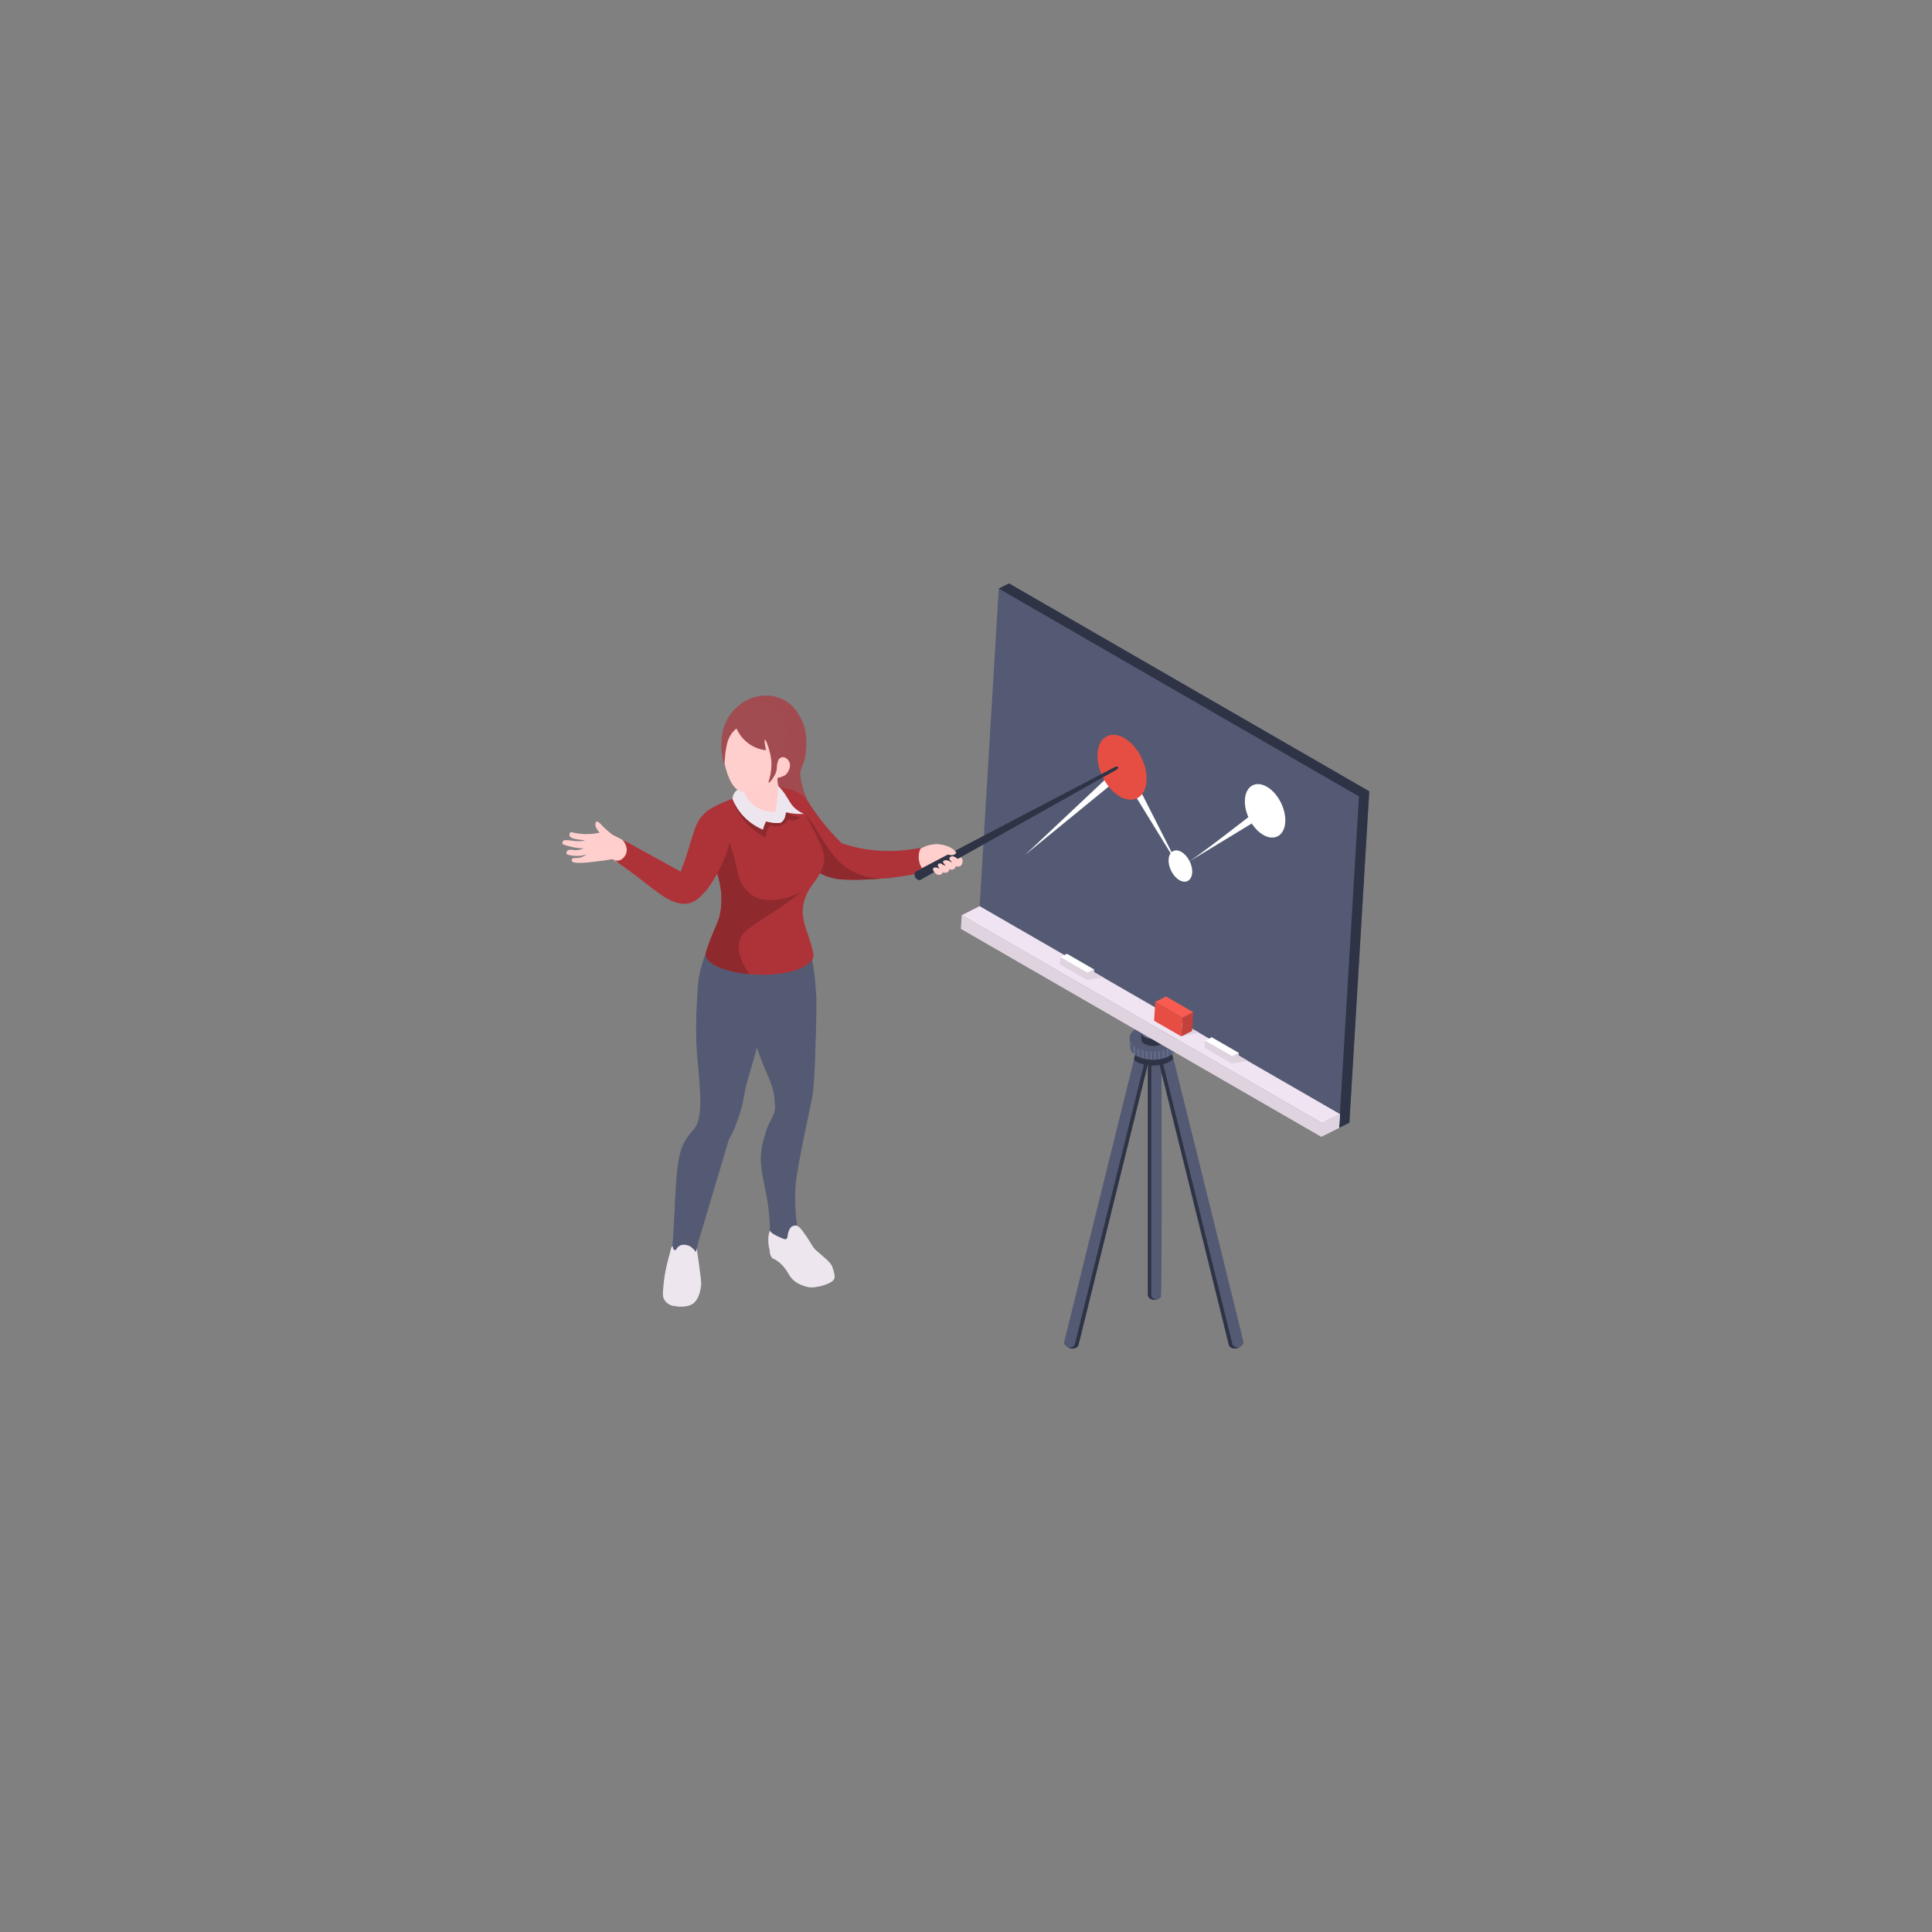 <?xml version="1.0" encoding="UTF-8"?>
<svg xmlns="http://www.w3.org/2000/svg" viewBox="0 0 256 256">
    <rect x="0" y="0" width="256" height="256" fill="#808080" stroke="none"/>
    <g style="isolation: isolate;">
        <g id="bn" data-name="Ledelse">
            <g id="bo" data-name="Teamlederuddannelse">
                <g>
                    <g>
                        <g>
                            <g>
                                <path
                                    d="m153.82,171.88c.16-.22.09-19.99.09-30.34,0,0-.45-4.51-.45-4.52l-1.02-.03s-.34,4.54-.34,4.55c0,.05,0,.03,0,0v30.06c0,.66,1.28.88,1.72.28Z"
                                    style="fill: #545a73;"/>
                                <path
                                    d="m152.1,171.6v-30.02s0-.01,0-.03c0,0,.57-4.56.58-4.57h.44c-.03.28-.58,4.55-.57,4.56,0,.02,0,.03,0,.03,0,0,0,0,0,0v30.03c0,.33.35.56.71.62-.58.12-1.15-.19-1.15-.61Z"
                                    style="fill: #2e3346;"/>
                            </g>
                            <g>
                                <path
                                    d="m152.9,136.55s.02.18.05.44c.02.02.02.03.02.03.02.18.05.38.08.6v.08c.12.89.26,1.98.27,1.98v.03l.35,1.41.26,1.02v.03l8.92,36.04c.02.08.06.14.09.2.14.17.38.26.6.27.14.02.27,0,.27,0,.09-.01.18-.05.27-.08.03,0,.06-.02.09-.05.23-.09.42-.24.53-.45.02-.01.02-.05.02-.05.05-.08.05-.15.05-.15v-.09c0-.08-7.71-31.23-9.28-37.52-.17-.69-.27-1.08-.27-1.1s-.24-.59-.51-1.22c-.32-.78-.69-1.67-.69-1.67l-.62.12v.02l-.47.09Z"
                                    style="fill: #545a73;"/>
                                <path
                                    d="m162.83,178.22l-9.52-38.51s0-.01,0-.03c0,0-.39-3.12-.39-3.13l.47-.1c.04.29.39,3.1.39,3.1,0,.02,0,.03,0,.03,0,0,0,0,0,0l9.52,38.52c.07.29.38.44.68.46.08,0,.16,0,.21,0-.13.06-.27.1-.4.12,0,0-.13.02-.27,0-.3-.03-.61-.17-.69-.46Z"
                                    style="fill: #2e3346;"/>
                            </g>
                            <g>
                                <path
                                    d="m140.99,177.83v.09s0,.08.03.15c0,0,.02.03.03.05.11.21.3.36.53.45.03.03.06.05.09.05.09.03.18.06.27.08,0,0,.14.02.27,0,.23-.01.47-.11.6-.27.05-.06.08-.12.09-.2l9.16-37.08.11-.41v-.03l.09-.36.17-.63v-.03s.15-1.16.27-2.08c.02-.21.04-.42.06-.59,0-.02.02-.03.02-.05.03-.26.05-.42.05-.42l-.47-.11-.6-.12s-.35.81-.66,1.58c-.29.66-.54,1.29-.54,1.31s-.11.44-.3,1.19c-1.61,6.48-9.25,37.37-9.25,37.43Z"
                                    style="fill: #545a73;"/>
                                <path
                                    d="m142.9,178.22l9.52-38.51s0-.01,0-.03c0,0,.39-3.12.39-3.13l-.47-.1c-.04.29-.39,3.1-.39,3.1,0,.02,0,.03,0,.03,0,0,0,0,0,0l-9.52,38.52c-.07.29-.38.44-.68.46-.08,0-.16,0-.21,0,.13.06.27.1.4.12,0,0,.13.02.27,0,.3-.03.61-.17.69-.46Z"
                                    style="fill: #2e3346;"/>
                            </g>
                            <path
                                d="m150.24,140.4c1.13,1.13,4.27.99,5.22-.09-.17-.69-.27-1.08-.27-1.1s-.24-.59-.51-1.22c-.96-.46-2.44-.54-3.59-.09-.29.66-.54,1.29-.54,1.31s-.11.44-.3,1.19Z"
                                style="fill: #2e3346;"/>
                            <g>
                                <g>
                                    <path
                                        d="m155.9,137.57v1.07c0,.46-.31.91-.91,1.26-1.85,1.07-5.02.4-5.29-1.08-.03-.17-.01-1.09-.01-1.26,0-1.58,3.33-2.39,5.29-1.26.63.36.93.84.91,1.32,0-.01,0-.03,0-.04Z"
                                        style="fill: #636a87;"/>
                                    <path
                                        d="m154.98,136.29c1.22.7,1.22,1.84.01,2.54-1.21.7-3.17.7-4.39,0-1.22-.7-1.22-1.84-.01-2.54,1.21-.7,3.17-.7,4.39,0Z"
                                        style="fill: #545a73;"/>
                                    <path
                                        d="m154.63,136.49c1.02.59,1.03,1.55.01,2.14-1.02.59-2.67.59-3.69,0-1.02-.59-1.03-1.55-.01-2.14,1.02-.59,2.67-.59,3.69,0Z"
                                        style="fill: #545a73;"/>
                                    <g>
                                        <path d="m150.16,138.5v1.07c-.11-.1-.2-.2-.27-.31v-1.08c.07.11.16.22.27.32Z"
                                              style="fill: #545a73;"/>
                                        <path d="m150.71,138.88v1.07c-.1-.05-.19-.1-.27-.16v-1.07c.09.06.18.11.27.16Z"
                                              style="fill: #545a73;"/>
                                        <path d="m151.26,139.12v1.07c-.09-.03-.18-.06-.27-.1v-1.07c.09.04.18.07.27.1Z"
                                              style="fill: #545a73;"/>
                                        <path d="m151.81,139.26v1.06c-.09-.02-.18-.04-.27-.06v-1.06c.09.02.18.04.27.06Z"
                                              style="fill: #545a73;"/>
                                        <path d="m152.36,139.34v1.06c-.09,0-.18-.02-.27-.03v-1.06c.09.01.18.02.27.03Z"
                                              style="fill: #545a73;"/>
                                        <path d="m152.91,139.35v1.06c-.09,0-.18,0-.27,0v-1.06c.09,0,.18,0,.27,0Z"
                                              style="fill: #545a73;"/>
                                        <path d="m153.46,139.31v1.07c-.09.01-.18.02-.27.03v-1.07c.09,0,.18-.01.27-.03Z"
                                              style="fill: #545a73;"/>
                                        <path d="m154.01,139.21v1.07c-.09.02-.18.04-.27.06v-1.07c.09-.02.18-.04.27-.06Z"
                                              style="fill: #545a73;"/>
                                        <path d="m154.56,139.04v1.06c-.09.04-.18.07-.27.1v-1.07c.09-.03.18-.06.27-.1Z"
                                              style="fill: #545a73;"/>
                                        <path d="m155.11,138.76v1.06c-.08.05-.19.11-.27.15v-1.06c.09-.05.19-.1.27-.15Z"
                                              style="fill: #545a73;"/>
                                        <path d="m155.66,138.25v1.06c-.07.1-.16.2-.27.3v-1.06c.11-.09.2-.19.27-.29Z"
                                              style="fill: #545a73;"/>
                                    </g>
                                </g>
                                <g>
                                    <path
                                        d="m154.37,136.77v.93c0,.23-.16.46-.46.64-.94.54-2.55.2-2.68-.55-.02-.09,0-.94,0-1.03,0-.8,1.69-1.21,2.68-.64.32.18.47.43.46.67,0,0,0-.01,0-.02Z"
                                        style="fill: #2e3346;"/>
                                    <path
                                        d="m153.9,136.12c.62.36.62.93,0,1.29s-1.61.36-2.22,0c-.62-.36-.62-.93,0-1.29.61-.36,1.61-.36,2.22,0Z"
                                        style="fill: #636a87;"/>
                                </g>
                            </g>
                        </g>
                        <g>
                            <g>
                                <g style="isolation: isolate;">
                                    <polygon
                                        points="181.44 104.86 178.8 148.75 177.44 149.44 129.7 121.89 132.34 77.99 133.7 77.31 181.44 104.86"
                                        style="fill: #545a73;"/>
                                    <g>
                                        <path
                                            d="m167.87,104.25c1.47.85,2.56,2.97,2.43,4.73-.13,1.76-1.44,2.5-2.91,1.65-1.48-.85-2.56-2.97-2.43-4.73.13-1.76,1.43-2.5,2.91-1.65Z"
                                            style="fill: #fff;"/>
                                        <path
                                            d="m156.55,112.89c.86.5,1.5,1.74,1.42,2.77-.08,1.03-.84,1.46-1.7.96-.86-.5-1.5-1.74-1.42-2.77.08-1.03.84-1.46,1.7-.96Z"
                                            style="fill: #fff;"/>
                                        <polygon points="135.83 113.28 147.4 102.39 147.89 103.42 135.83 113.28"
                                                 style="fill: #fff;"/>
                                        <path d="m157.07,114.45c1.09-.48,9.48-7.06,9.48-7.06l.36,1.09-9.84,5.98Z"
                                              style="fill: #fff;"/>
                                        <polygon points="150.13 102.85 156.28 114.96 149.79 104.4 150.13 102.85"
                                                 style="fill: #fff;"/>
                                    </g>
                                    <ellipse cx="148.68" cy="101.65" rx="2.87" ry="4.57"
                                             transform="translate(-29.35 74.36) rotate(-25.64)" style="fill: #e64e43;"/>
                                    <polygon
                                        points="133.7 77.31 132.34 77.99 180.07 105.53 177.44 149.44 178.8 148.76 181.43 104.85 133.7 77.31"
                                        style="fill: #2e3346;"/>
                                </g>
                                <g>
                                    <g style="isolation: isolate;">
                                        <path
                                            d="m177.56,147.62l-2.39,1.19-47.74-27.54,2.38-1.2c1.35.77,13.27,7.65,24.89,14.36,1.41.81,2.8,1.62,4.17,2.41.74.43,1.46.85,2.17,1.26,1.49.85,2.94,1.7,4.32,2.49,6.42,3.69,11.36,6.56,12.2,7.04Z"
                                            style="fill: #f1e4f2;"/>
                                        <polygon
                                            points="175.17 148.81 127.43 121.26 127.32 123.08 175.06 150.63 177.44 149.44 177.55 147.62 175.17 148.81"
                                            style="fill: #dfd3e0;"/>
                                    </g>
                                    <g style="mix-blend-mode: multiply;">
                                        <polygon
                                            points="175.17 148.81 177.55 147.62 177.44 149.44 175.06 150.63 175.17 148.81"
                                            style="fill: #dfd3e0;"/>
                                    </g>
                                </g>
                            </g>
                            <g>
                                <g style="mix-blend-mode: multiply;">
                                    <path d="m158.87,136.83l-2.35.49-3.59-2.07,1.77-.83c1.41.81,2.8,1.62,4.17,2.41Z"
                                          style="fill: #dfd3e0;"/>
                                </g>
                                <g style="isolation: isolate;">
                                    <polygon
                                        points="156.68 134.84 158.11 134.12 157.96 136.61 156.53 137.33 156.68 134.84"
                                        style="fill: #c2413c;"/>
                                    <polygon
                                        points="153.08 132.76 154.51 132.04 158.11 134.12 156.68 134.84 153.08 132.76"
                                        style="fill: #fa5b50;"/>
                                    <polygon
                                        points="156.68 134.84 156.53 137.33 152.92 135.25 153.08 132.76 156.68 134.84"
                                        style="fill: #e64e43;"/>
                                </g>
                            </g>
                            <g>
                                <g style="mix-blend-mode: multiply;">
                                    <path d="m146.18,129.52l-2.14.33-3.59-2.09,1.42-.74c1.49.85,2.94,1.7,4.32,2.49Z"
                                          style="fill: #dfd3e0;"/>
                                </g>
                                <g>
                                    <g style="isolation: isolate;">
                                        <polygon
                                            points="140.5 126.82 141.38 126.38 144.98 128.46 144.1 128.9 140.5 126.82"
                                            style="fill: #fff;"/>
                                        <polygon
                                            points="144.97 128.46 144.92 129.4 144.03 129.85 140.44 127.76 140.5 126.82 144.09 128.89 144.97 128.46"
                                            style="fill: #dfd3e0;"/>
                                    </g>
                                    <g style="mix-blend-mode: multiply;">
                                        <polygon
                                            points="144.1 128.9 144.98 128.46 144.92 129.4 144.04 129.85 144.1 128.9"
                                            style="fill: #dfd3e0;"/>
                                    </g>
                                </g>
                            </g>
                            <g>
                                <g style="mix-blend-mode: multiply;">
                                    <path d="m165.36,140.58l-2.14.33-3.59-2.09,1.42-.74c1.49.85,2.94,1.7,4.32,2.49Z"
                                          style="fill: #dfd3e0;"/>
                                </g>
                                <g>
                                    <g style="isolation: isolate;">
                                        <polygon
                                            points="159.68 137.89 160.56 137.44 164.16 139.52 163.28 139.96 159.68 137.89"
                                            style="fill: #fff;"/>
                                        <polygon
                                            points="164.16 139.53 164.1 140.47 163.21 140.92 159.62 138.83 159.68 137.89 163.27 139.96 164.16 139.53"
                                            style="fill: #dfd3e0;"/>
                                    </g>
                                    <g style="mix-blend-mode: multiply;">
                                        <polygon
                                            points="163.28 139.96 164.16 139.52 164.1 140.47 163.22 140.91 163.28 139.96"
                                            style="fill: #dfd3e0;"/>
                                    </g>
                                </g>
                            </g>
                        </g>
                    </g>
                    <g>
                        <g>
                            <path
                                d="m108.1,137.18c-.12,5.1-.28,7.13-.54,8.54-.16.94-2.04,9.18-2.16,11.63-.08,1.23-.09,3.06.26,5.28v.15c0,.05,0,.1,0,.15,0,.04,0,.09-.02.12,0,.13-.03.25-.08.38-.71.81-1.69,1.5-2.69,1.11-.05-.01-.11-.05-.18-.11,0,0,0,0-.01,0-.03-.02-.06-.05-.08-.07-.03-.03-.06-.05-.08-.09-.04-.04-.08-.08-.12-.13-.27-.37-.38-.83-.38-1.3-.01-.54-.03-.89-.08-1.62-.04-.46-.07-.74-.12-1.21-.49-3.98-1.72-5.85-.44-9.64.55-2.21,1.51-2.42,1.29-4.2-.1-2.38-.9-3.32-1.9-6.05-.01-.03-.05-.1-.05-.13-.75-2.02-1.62-5.18-2.31-9.94-.56-3.75,1-9.03,3.75-7.85,1.2.52,2.93,1.23,4.1,1.6.15.17.28.34.41.5.04.06.53,1.28.58,1.33.04.49.34,1.26.58,2.86.11.7.2,1.58.26,2.66.05.86.17.36.02,6.05Z"
                                style="fill: #545a73;"/>
                            <path
                                d="m107.82,128.48c-.24.29-.61.7-1.13,1.1-1.1.83-2.36,1.38-2.36,1.38,0,0-.28.52-.97,2.59-.73,2.2-1.09,2.67-1.14,3.93,0,.19-.09.75.05,1.48.91,4.8,2.45,4.49,1.5,9.17-.73,3.59-2.57,2.51-1.38,10.25.43,2.75.68,3.27,1.15,3.67.62.52,1.34.67,2.13.67,0,.02,0,.04,0,.06,0,.05,0,.1,0,.15,0,.04,0,.09-.02.12,0,.13-.03.25-.08.38-.71.81-1.69,1.5-2.69,1.11-.05-.01-.11-.05-.18-.11,0,0,0,0-.01,0-.03-.02-.06-.05-.08-.07-.03-.03-.06-.05-.08-.09-.04-.04-.08-.08-.12-.13-.15-.17-.29-.4-.37-.64,0-6.76-2.23-8.45-.65-13.13.55-2.21,1.51-2.42,1.29-4.2-.1-2.38-.9-3.32-1.9-6.05-.01-.03-.05-.1-.05-.13-.22-.6-.42-1.21-.61-1.84-.27-1.48.03-2.95.69-5.73.61-2.59.91-3.89,1.06-4.17,1.24-2.29,3.39-3.41,4.81-3.94.04.06.53,1.28.58,1.33.04.49.34,1.26.58,2.86Z"
                                style="fill: #545a73; mix-blend-mode: multiply; opacity: .5;"/>
                        </g>
                        <g>
                            <path
                                d="m101.92,163.39c.12-.34.04-.36.19-.19.14.16.34.36,1.14.71.65.29.8.35.93.26.1-.06.15-.17.17-.26,0,0,.06-1.21.7-1.45.64-.24.92.08,1.85,1.43.69,1.01.72,1.31,1.24,1.79.61.54,1.37,1.14,1.81,1.64.16.18.27.37.35.59.08.22.14.4.18.55,0,0,0,0,0,0,.1.65.24.95-.27,1.33-.5.37-2.26,1.01-3.39.67-1.13-.33-1.81-.76-2.32-1.67-.51-.91-1.21-1.67-2.01-2.02-.35-.15-.48-.63-.5-1.14-.27-.76-.2-1.93-.08-2.25Z"
                                style="fill: #ede6ee;"/>
                            <path
                                d="m102,165.64c.03.52.15.99.5,1.15.81.35,1.5,1.11,2.01,2.02.51.91,1.19,1.33,2.32,1.67,1.12.33,2.89-.3,3.39-.67.49-.36.37-.65.28-1.25.05.28,0,.49-.32.72-.5.37-2.26,1.01-3.39.67-1.12-.33-1.81-.75-2.32-1.67-.51-.91-1.21-1.67-2.01-2.02-.22-.1-.37-.32-.48-.61Z"
                                style="fill: #ede6ee; mix-blend-mode: multiply;"/>
                        </g>
                        <g>
                            <path
                                d="m101.82,132.37s-.12,1.83-2.76,10.77c-.46,1.55-.39,2.08-.84,3.77-.62,2.37-1.67,4.16-1.67,4.16-2.27,7.61-3.92,13.17-4,13.46t0,.01c-.21.73-.16.76-.32,1.39-.11,0-.23.01-.35.02-1-.01-2.27-.08-2.77-.12,0,0-.01,0-.02,0,0,0-.01,0-.02,0,.04-.86.19-2.68.28-4.59.3-7.24.59-8.71,1.6-10.35.02-.02.03-.05.05-.07.09-.17.46-.65.69-.89.05-.04.48-.57.48-.63.24-.41.4-.91.5-1.48,0-.01,0-.02,0-.04.03-.08.04-.17.06-.28,0-.01,0-.03,0-.04.19-1.28-.06-4.61-.19-5.81-.23-2.42-.47-4.84-.14-9.79.08-1.96.26-2.58.41-3.31,2.54-10.3,9.07-2.7,9.86-.56h0s.01.03.01.04c0,0,0,0,0,0h0c.03.07.03.12.06.17.41,1.34.13,2.98-.95,4.17Z"
                                style="fill: #545a73;"/>
                            <g style="mix-blend-mode: multiply; opacity: .5;">
                                <path
                                    d="m103.55,128.84c-.81.41-2,.88-3.5,1.08-2.52.33-4.55-.29-5.57-.7-.16.49-.39,1.23-.62,2.14-2.21,8.54,1.87,16.55-.87,18.78-.32.27-1.08.73-1.61,1.74-.53,1.02-.51,1.99-.51,2.58,0,.95-.69,8.73-1.04,11.42-.35-.01-.74-.04-.74-.04,0,0,.22-3.33.28-4.59.24-5.83.41-9.01,1.89-10.76.73-.93,1.29-1.21,1.47-2.98,0-.01,0-.03,0-.04.15-1.79-.04-4.01-.17-5.79-.38-4.02-.32-4.51-.19-8.3.06-2.04.15-4.31.75-5.76,3.32-8.03,10.74-.36,10.42,1.22Z"
                                    style="fill: #545a73;"/>
                            </g>
                        </g>
                        <g>
                            <path
                                d="m92.87,170.42c-.04.68-.35,1.36-.35,1.36,0,.01-.01.03-.02.03-.47,1.1-1.26,1.33-2.43,1.3-.18,0-.35-.01-.5-.04-.19-.03-.4-.06-.63-.11h0c-.65-.27-1.1-.79-1.1-1.5,0-.06,0-.13,0-.19v-.03c.16-2.35.38-3.2,1.12-5.96.07-.1.14-.15.17-.14.02,0,.04.25.1.37.03.07.11.13.19.13.01,0,.02,0,.02,0,0,0,.02,0,.03,0,.07-.02.11-.05.16-.12.07-.12.15-.29.47-.47.19-.1.41-.12.57-.11h0c.32.01.66.1.93.31.4.31.63.68.63.68,0,0,.01-.21.11-.51.06.6.14,1.15.2,1.52,0,0,.33,2.49.33,2.49,0,.01,0,.03.02.5,0,0,0,.24-.02.49Z"
                                style="fill: #ede6ee;"/>
                            <path
                                d="m92.87,170.42c-.06.45-.16.82-.25,1.11,0,0,0,.01-.01.03-.02.06-.05.13-.07.19,0,.01-.01.02-.01.03,0,.01-.01.03-.02.03-.47,1.1-1.26,1.33-2.43,1.3-.18,0-.35-.01-.5-.04-.25-.03-.47-.07-.63-.11h0c-.65-.27-1.1-.79-1.1-1.5,0-.07,0-.15.01-.22.02.18.09.35.21.53.32.52,4.17,1.5,4.76-1.59.04-.22.06-.45.08-.24,0,0,0,.24-.02.49Z"
                                style="fill: #ede6ee; mix-blend-mode: multiply;"/>
                            <path d="m92.78,170.27c-.02.12-.04.28-.13.45.05-.14.09-.29.13-.45Z"
                                  style="fill: #526aa1; mix-blend-mode: screen; opacity: .3;"/>
                        </g>
                        <g>
                            <path
                                d="m122.31,115.52c.87-.21.31.19,1.18-.02.26.1.62.19.95.04.18-.08.26-.19.36-.28.65-.62,1.58-.14,2.29-.71.12-.1.3-.28.44-.61-.24-.42-.85-1.4-2.05-1.83-1.16-.42-2.53-.3-3.6.44-.49.38-.67,1.13-.44,1.84.14.42.42.83.88,1.13Z"
                                style="fill: #ffcfcd;"/>
                            <path
                                d="m122.31,115.52c.87-.21.31.19,1.18-.02.26.1.62.19.95.04.18-.08.26-.19.36-.28.65-.62,1.58-.14,2.29-.71.12-.1.3-.28.44-.61-.24-.42-.85-1.4-2.05-1.83-1.16-.42-2.53-.3-3.6.44-.49.38-.67,1.13-.44,1.84.14.42.42.83.88,1.13Z"
                                style="fill: #ffcfcd; mix-blend-mode: multiply; opacity: .5;"/>
                        </g>
                        <path
                            d="m147.86,102.04l-25.99,14.6c-.43-.04-.71-.42-.7-.81,0-.12.03-.23.09-.33.3-.16.61-.32.93-.48,7.95-4.16,17.75-9.33,25.56-13.4.54-.17.55.17.12.42Z"
                            style="fill: #2e3346;"/>
                        <path
                            d="m124.36,115.07s.08.03.12.04c-.14-.22-.27-.44-.18-.58.06-.1.22-.14.33-.12.14.02.19.12.4.21.11.05.21.07.28.08,0,0,0,0,0,0-.3-.32-.56-.59-.13-.7.38-.1.75.16,1.07.38-.4-.42-.71-.72-.15-.91.22-.08.68.17,1.14.65.03-.04.06-.1.09-.17.05-.16.01-.29,0-.35.06.05.16.17.21.35.04.15,0,.28-.01.36-.02.08-.06.24-.17.35-.18.19-.49.23-.74.07.01.01.02.02.03.03-.06.43-.51.6-.86.39-.02.49-.53.6-.89.41.01.02.02.04.04.05-.34.54-.93.34-1.24-.21-.16-.28-.1-.43.23-.46.21-.02.37.08.45.13Z"
                            style="fill: #ffcfcd;"/>
                        <path
                            d="m125.28,112.16c.29.23.57.37.82.47.34.14.58.17.6.3.02.14-.25.38-.53.39-.36.01-.82-.19-1.11-.23-.11-.01-.26,0-.44.04-.46.12-.49.38-.92.57-.11.05-.56.25-.97.04-.05-.02-.37-.19-.44-.53-.07-.37.24-.67.39-.82.34-.33.73-.43.93-.46.77-.12,1.39.1,1.66.22Z"
                            style="fill: #ffcfcd;"/>
                        <g>
                            <path
                                d="m122.18,115.03c-.32.16-.62.32-.93.48-.06.1-.09.22-.09.33-.83.16-1.75.3-2.72.42-3.19.36-6.71.43-7.93.13-.71-.19-1.64-.42-2.48-1.16-.77-.67-.8-1.19-1.56-2.77-.58-1.22-1.1-2.03-1.54-2.72-.55-.94-.93-1.67-1-2.81-.04-.64.06-1.16.36-1.59.51-.7,1.67-.45,1.96-.49.97,1.71,2.23,3.58,3.9,5.45.46.51.93,1,1.39,1.45.54.17,1.1.33,1.7.48,3.39.81,6.45.57,8.78.1-.1.2-.42.9-.23,1.78.07.38.23.7.39.93Z"
                                style="fill: #ae3338;"/>
                            <path
                                d="m118.44,116.26c-3.19.36-6.71.43-7.93.13-.71-.19-1.64-.42-2.48-1.16-.77-.67-.8-1.19-1.56-2.77-.58-1.22-1.1-2.03-1.54-2.72l1.3-2.56c.82,1.04,1.42,1.93,1.81,2.54.69,1.08,1.06,1.8,1.9,2.94.44.6.83,1.07,1.09,1.36.59.58,1.42,1.25,2.54,1.72,2.56,1.09,4.99.51,4.87.52Z"
                                style="fill: #8e2a2e;"/>
                        </g>
                        <g>
                            <path
                                d="m92.98,112.42s.02.04.02.06c.02.03.02.06.03.11.7.8,1.86,2.32,2.32,4.35.45,1.94.2,3.57,0,4.44h0c0,.43-2.03,4.6-1.83,5.28.39,1.41,3.26,2.07,4.59,2.27.39.06.78.11,1.18.15,3.59.33,7.58-.34,8.47-2.17.17-.62-.56-2.61-.82-3.43,0,0,0,0,0,0-.45-1.22-.61-2.2-.56-3.02.05-1.33.75-2.67,1.64-3.73,0,0,0,0,0,0,0,0,0-.02,0-.02h0c.58-.84,1.12-1.7,1.21-2.89.03-.51-.3-1.45-.68-2.34-.31-.71-.65-1.38-.87-1.75-1.69-2.83-.94-4.02-1.44-4.9,0,0-.15-.22-.34-.4-1.56-1.43-4.78-.2-8.03,1.07-3.07,1.2-4.61,1.84-5.19,3.29-.46,1.16-.13,2.23.27,3.62Z"
                                style="fill: #ae3338;"/>
                            <path
                                d="m97.79,115.78c-2.28-10.72-3.5-3.5-2.44,1.16.45,1.94.2,3.57,0,4.44h0c0,.43-2.03,4.6-1.83,5.28.39,1.41,3.26,2.07,4.59,2.27.39.06.78.11,1.18.15-1.7-2.5-1.48-3.96-1.22-4.66.31-.86.95-1.35,4.79-3.82,1.99-1.28,3.32-2.41,3.32-2.41,0,0-3.72,1.97-6.22.6-1.06-.58-1.92-1.81-2.17-3.02Z"
                                style="fill: #8e2a2e;"/>
                        </g>
                        <g>
                            <g>
                                <path
                                    d="m76.12,112.3c.29.05.7.11,1.21.09-.37.19-.69.24-.9.26-.56.03-.9-.18-1.19.04-.12.09-.23.25-.2.38.05.19.39.24.79.3.19.02.42.06.77.04.27,0,.66-.05,1.11-.19-.49.37-.91.46-1.21.47-.29.02-.59-.04-.69.13-.53.87,2.48.42,3.76.26h0c.1-.02.18-.02.25-.03.49-.08.86-.15,1.35-.22.14.08.39.32.53.41.72.02,1.35-.51,1.52-1.03.17-.52-.02-1.12-.09-1.24-.19-.34-.55-.62-.7-.71h-.01s-1.29-.67-1.29-.67c-.83-.67-1.19-1.02-1.36-1.22-.13-.15-.23-.24-.42-.4-.34-.28-.53.02-.44.5.05.15.14.32.26.52.1.14.2.26.29.35-.31.07-.66.13-1.03.16-.05,0-.1,0-.14,0-1.08.08-2-.08-2.68-.25-.11.15-.19.32-.15.48.17.59,1.98.53,2.01.63,0,.04-.6.16-1.33.08-.36-.05-1.31-.2-1.49-.05-.11.1-.16.29-.11.44.03.07.8.32,1.54.46Z"
                                    style="fill: #ffcfcd;"/>
                                <path
                                    d="m79.59,114.07c.1-.02.18-.02.25-.03.49-.08.86-.15,1.35-.22.14.08.39.32.53.41.72.02,1.35-.51,1.52-1.03.17-.52-.02-1.12-.09-1.24-.19-.34-.55-.62-.7-.71.07.09.55,1.04-.16,1.8-.76.81-.71.39-1.24.46-.41.05-1,.35-1.47.56Z"
                                    style="fill: #ffcfcd; mix-blend-mode: multiply; opacity: .5;"/>
                                <path
                                    d="m78.33,110.5c.29.4.72.96,1.04,1.18.52.38,1.05.24,1.05.24,0,0-.19-.08-.44-.21-.25-.14-.48-1.37-.48-1.37-.31.07-.66.13-1.03.16-.05,0-.1,0-.14,0Z"
                                    style="fill: #ffcfcd; mix-blend-mode: multiply; opacity: .5;"/>
                            </g>
                            <path
                                d="m81.3,113.89c.2.15,1.82,1.28,3.26,2.37,2.03,1.54,3.66,3.02,5.28,3.4.61.14,1.07.1,1.27.07,2.59-.37,4.87-5.69,5.3-7.14.16-.51.27-1.03.32-1.58.08-1.06.03-2.01-.15-2.72-.06-.22-.14-.42-.22-.6-.17-.36-.39-.61-.65-.73-.86-.38-2.13.66-2.34.84-.97.8-1.22,1.8-1.75,3.41-.36,1.14-.65,2.31-1.43,4.29-1.42-.76-7.27-4.03-7.73-4.25.16.15,1.01,1.25.31,2.21-.04.06-.09.12-.13.17-.56.62-1.15.38-1.35.26Z"
                                style="fill: #ae3338;"/>
                        </g>
                        <g>
                            <path
                                d="m97.14,106.04c.56,2.16,2.42,3.94,4.29,4.97.04-.11.07-.32.11-.54.09-.48.18-.79.59-1.13.85.39,1.84.05,2.29-.75.56.22,1.2.11,1.64-.34-.28,0-.78-.04-1.27-.34-1.19-.73-1.18-2.28-1.18-2.38-2.16.17-4.32.34-6.47.51Z"
                                style="fill: #8e2a2e;"/>
                            <g>
                                <path
                                    d="m103.94,106.93c.17-.45-.18-.63-.61-2.1-.48-1.67-.15-1.85-.58-2.86-.61-1.42-1.98-2.74-2.7-2.44-.1.04-.18.09-.24.15-.55.54-.56,1.44-.55,1.75.03.71.26,1.04.13,1.69-.07.37-.36,1.16-.8,1.88-.04.57-.07,1.14-.11,1.71,0,0,.16.38.4.68.99,1.25,4.58.86,5.06-.44Z"
                                    style="fill: #ffcfcd;"/>
                                <path
                                    d="m103.94,106.93c.21-.55-.25-.72-.69-2.5-.36-1.43-.15-1.6-.5-2.46-.58-1.44-1.96-2.74-2.7-2.44-.1.04-.18.09-.24.15-.55.54-.56,1.44-.55,1.75.03.71.26,1.04.13,1.69-.07.37-.36,1.16-.8,1.88-.04.57-.07,1.14-.11,1.71,0,0,.16.38.4.68.98,1.23,4.57.87,5.06-.44Z"
                                    style="fill: #ffcfcd; mix-blend-mode: multiply; opacity: .5;"/>
                            </g>
                            <path
                                d="m100.43,108.33c.87.66,2.69.83,3.01.67.77-.38.7-1.79.69-1.91-.56-.02-.7-.24-.8-.27-.15-.04-.38.27-.58.74-.03.01-.07.03-.13.05-1.36.47-2.48.09-2.55.32-.04.1.16.26.36.41Z"
                                style="fill: #ede6ee;"/>
                            <path
                                d="m100.43,108.33c.87.66,2.69.83,3.01.67.77-.38.7-1.79.69-1.91-.56-.02-.7-.24-.8-.27-.15-.04-.38.27-.58.74-.03.01-.07.03-.13.05-1.36.47-2.48.09-2.55.32-.04.1.16.26.36.41Z"
                                style="fill: #ede6ee; mix-blend-mode: multiply;"/>
                            <path
                                d="m97.06,105.87c.77,1.91,2.25,3.32,4.04,4.07.09-.42.3-.95.59-1.4.99-1.54,1.85-.96,3.11-.78.64.09,1.22.11,1.71.09-2.12-1.02-1.69-1.98-3.41-3.74-.01,1.41-.03,1.33-.35,3.46-2.04.11-3.84-1.11-4.3-3.15-.81.04-1.37.68-1.4,1.45Z"
                                style="fill: #ede6ee;"/>
                            <g>
                                <path
                                    d="m106.55,97.9c-.44,1.16-.77,2.03-1.07,2.84-.33.9-.53,1.43-1.08,1.84-.48.37-1.02.48-1.38.52-.79.97-1.88,1.59-2.99,1.8-.06,0-.12.02-.19.02-.44.07-.92.07-1.46,0-2.15-.32-2.55-5.38-2.46-3.93-.03-.44-.13-.1.18-2.3.29-2.06.52-2.51.75-2.84.35-.47.77-.74,1.06-.9,1.58-.19,3.15-.39,4.73-.59l3.92,3.53Z"
                                    style="fill: #ffcfcd;"/>
                                <path
                                    d="m104.88,101.52c-.16.74-.88,1.49-1.87,1.58-.79.97-1.88,1.59-2.99,1.8-.06,0-.12.02-.19.02,1.35-.73,2.21-2,2.2-3.33,0-.8-.33-1.43-.55-1.78-2.01-.15-3.62-1.61-3.99-3.56.56-.12,2.45-.44,4.38.61,0,0,2.03,1.11,2.88,3.42.15.41.23.81.13,1.24Z"
                                    style="fill: #ffcfcd; mix-blend-mode: multiply; opacity: .5;"/>
                                <g>
                                    <path
                                        d="m106.94,105.96c-.32-.33-.93-.9-1.85-1.27-.71-.28-1.33-.33-1.75-.35l-.23-.23c-.03-.33-.06-.67-.1-1,0,0,.04-.01.12-.03.14-.03.29-.09.42-.14.14-.06.3-.12.41-.17h.01c.07-.04.13-.09.17-.14.06-.06.12-.13.16-.19.01-.01.03-.03.04-.04.06-.1.55-.8.25-1.45-.16-.33-.54-.68-.93-.62-.22.03-.38.19-.39.2-.12.1-.16.23-.2.39-.1.29-.13.43-.13.8.01.87-.96,2.06-1.09,2-.06-.03.07-.29.25-1.14.06-.3.1-.68.12-1.13.01-.17.01-.29,0-.32-.03-1.78-1.39-4.95-.72-1.72-1.7-.17-3.19-1.27-3.91-2.88-.74.58-1.1,1.32-1.29,2.19-.32,1.43-.23,2.45-.36,2.48-.12,0-.13-.61-.25-1.16-.12-.54-.12-1.01-.1-1.35-.01-.26-.12-3.4,2.4-5.27,1.97-1.58,4.71-1.67,6.56-.23,0,0,.06.04.16.13.04.04.1.1.17.16.35.32.85.9,1.25,1.72.96,1.88.72,3.77.61,4.75-.01.1-.03.19-.04.28-.13.72-.36,1.14-.51,1.58t-.01.03c-.12.3-.17.62-.12,1.07.06.55.28,1.29.33,1.51.19.67.41,1.2.57,1.58Z"
                                        style="fill: #a14c50;"/>
                                    <path
                                        d="m106.94,105.96c-.32-.33-.93-.9-1.85-1.27-.71-.28-1.33-.33-1.75-.35l-.23-.23c-.03-.33-.06-.67-.1-1,0,0,.04-.01.12-.03.1-.04.26-.09.42-.14.14-.06.3-.12.41-.17h.01c.07-.04.13-.09.17-.14.07-.06.13-.12.16-.19.01-.01.03-.03.04-.04.06-.1.55-.8.25-1.45-.16-.33-.54-.68-.93-.62-.22.03-.38.19-.39.2-.01.01-.04.04-.06.03-.13-.06,1.3-2.14,1.01-4.17-.38-2.69-3.23-4.27-6.24-2.98,1.97-1.58,4.71-1.67,6.56-.23,0,0,.06.04.16.13.04.04.12.1.17.16.35.32.85.9,1.25,1.72.96,1.88.72,3.77.61,4.75-.01.1-.03.19-.04.28-.13.78-.35,1.23-.51,1.58t-.01.03c-.14.35-.23.62-.12,1.07.06.55.28,1.29.33,1.51.19.67.41,1.2.57,1.58Z"
                                        style="fill: #a14c50; mix-blend-mode: multiply; opacity: .3;"/>
                                </g>
                            </g>
                        </g>
                    </g>
                </g>
            </g>
        </g>
    </g>
</svg>
